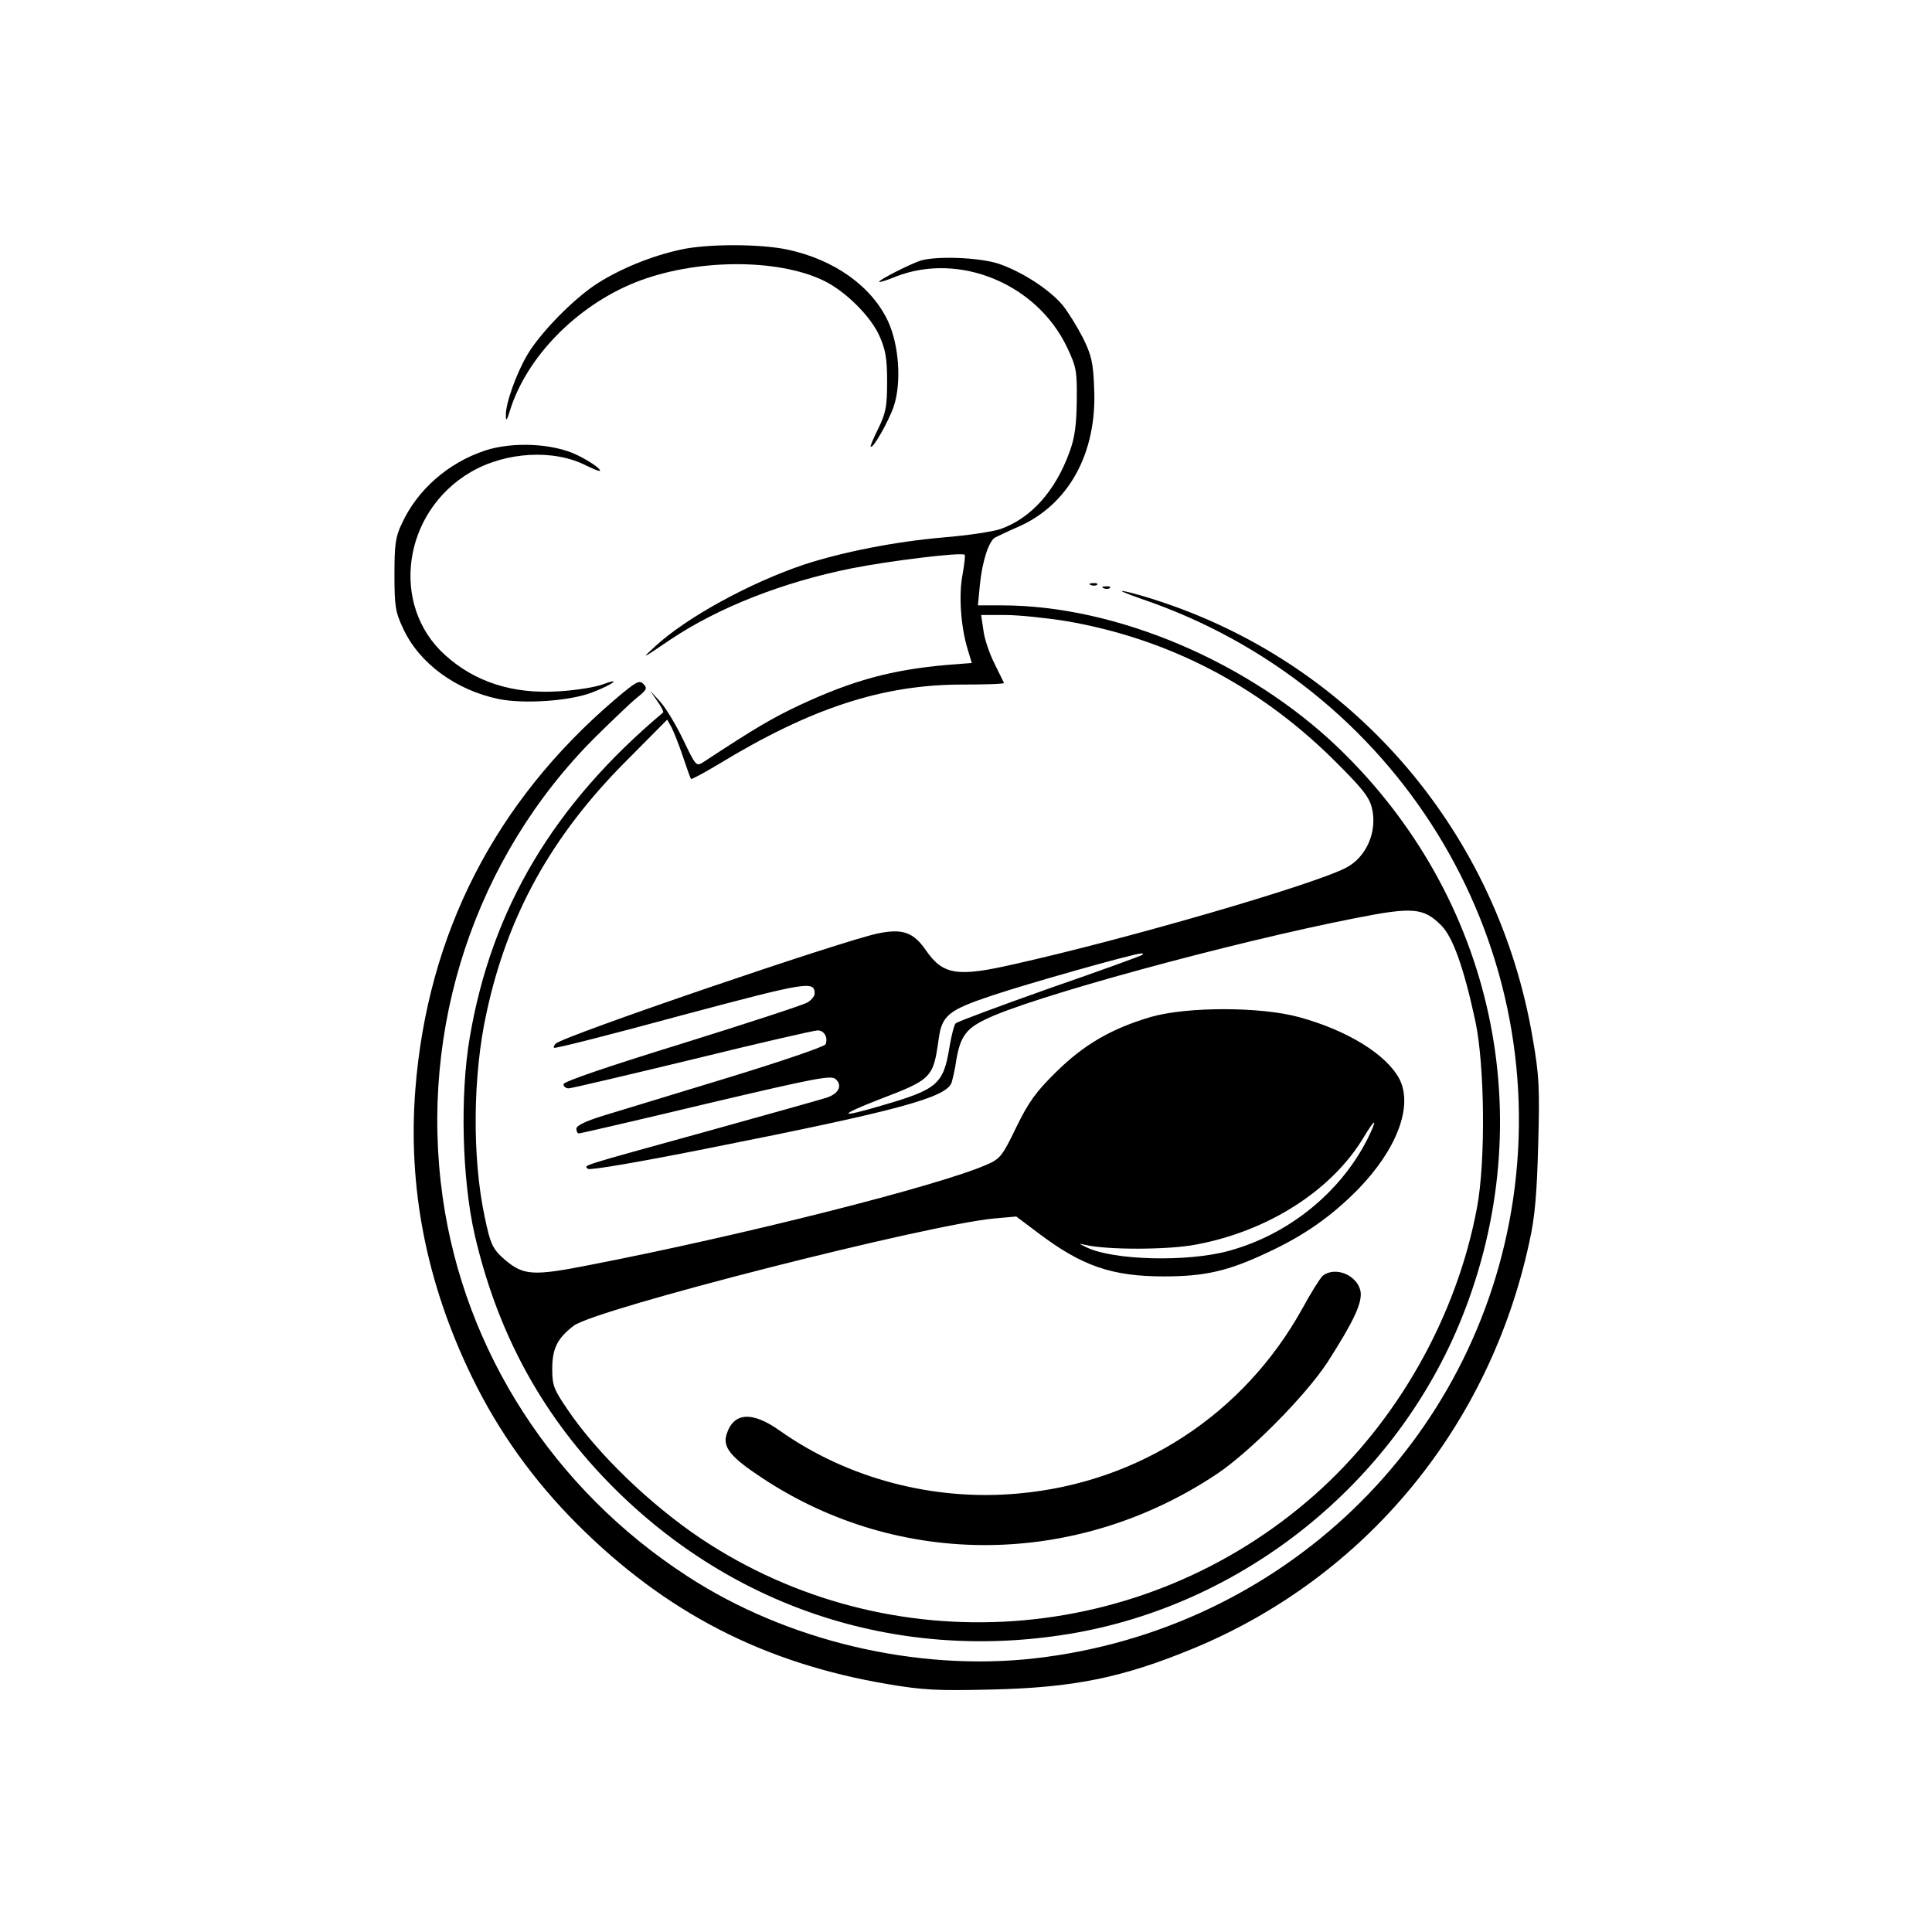 <?xml version="1.0" standalone="no"?>
<!DOCTYPE svg PUBLIC "-//W3C//DTD SVG 20010904//EN"
 "http://www.w3.org/TR/2001/REC-SVG-20010904/DTD/svg10.dtd">
<svg version="1.0" xmlns="http://www.w3.org/2000/svg"
 width="600pt" height="600pt" viewBox="0 0 600 600"
 preserveAspectRatio="xMidYMid meet">

<g transform="translate(0,600) scale(0.1,-0.1)"
fill="#000000" stroke="none">
<path d="M2115 5225 c-89 -19 -185 -58 -258 -104 -74 -47 -179 -154 -220 -224
-34 -58 -67 -151 -66 -186 0 -21 3 -18 13 15 52 166 207 324 389 397 183 73
440 76 586 5 66 -32 145 -110 172 -171 19 -42 24 -69 24 -142 0 -78 -4 -97
-27 -145 -15 -30 -26 -56 -24 -57 7 -8 56 79 72 126 24 74 16 189 -18 263 -51
109 -167 192 -313 223 -85 18 -249 18 -330 0z"/>
<path d="M2860 5191 c-32 -10 -130 -60 -130 -66 0 -3 23 4 52 16 197 77 438
-22 532 -220 29 -61 31 -74 30 -166 -1 -75 -6 -115 -23 -160 -44 -121 -120
-205 -214 -238 -23 -8 -103 -20 -177 -26 -150 -13 -313 -45 -435 -85 -168 -57
-362 -163 -460 -253 -46 -42 -44 -41 49 22 147 98 346 177 561 220 116 23 342
51 351 42 2 -2 -1 -30 -7 -63 -12 -63 -5 -161 16 -230 l13 -43 -77 -6 c-172
-15 -293 -48 -458 -125 -87 -41 -139 -72 -299 -177 -22 -14 -23 -12 -62 69
-22 46 -54 99 -71 118 l-32 35 22 -32 c13 -18 21 -34 18 -36 -339 -285 -532
-608 -600 -1008 -31 -179 -24 -442 15 -613 69 -299 203 -549 409 -763 378
-392 896 -565 1433 -478 543 88 1018 469 1224 983 248 619 100 1304 -383 1769
-279 268 -691 443 -1046 443 l-74 0 6 63 c7 73 28 138 48 148 8 4 39 19 69 32
158 68 247 229 238 430 -3 81 -8 103 -35 158 -18 35 -46 80 -62 100 -42 51
-132 108 -203 131 -62 19 -190 23 -238 9z m452 -1120 c314 -54 593 -198 825
-426 91 -90 114 -118 123 -152 19 -74 -16 -155 -80 -188 -102 -53 -680 -221
-1029 -299 -178 -41 -222 -34 -275 42 -39 57 -73 69 -150 53 -111 -23 -975
-318 -1000 -342 -5 -5 -8 -11 -5 -13 3 -3 180 42 393 100 394 105 416 109 416
68 0 -7 -10 -20 -22 -27 -13 -8 -188 -65 -390 -128 -230 -71 -368 -118 -368
-126 0 -7 7 -13 16 -13 8 0 182 41 385 90 203 50 378 90 388 90 21 0 33 -22
25 -43 -2 -7 -140 -54 -307 -105 -166 -51 -339 -103 -384 -117 -55 -17 -83
-31 -83 -40 0 -8 3 -15 8 -15 4 0 182 41 395 92 344 81 390 90 403 76 21 -20
8 -45 -29 -57 -18 -6 -187 -53 -377 -106 -402 -111 -376 -103 -364 -115 5 -5
154 20 379 65 585 116 731 156 750 202 3 10 11 42 15 72 12 70 30 96 88 124
134 68 769 241 1153 316 177 35 210 32 265 -23 36 -36 70 -131 106 -298 29
-138 32 -434 5 -578 -63 -339 -248 -666 -505 -893 -534 -472 -1319 -527 -1907
-134 -156 105 -318 261 -410 396 -46 67 -50 78 -50 131 0 63 17 95 67 133 70
52 1094 313 1306 333 l68 6 68 -51 c136 -103 229 -135 391 -135 128 0 200 17
321 74 114 53 197 111 281 196 121 124 172 259 129 343 -40 76 -161 151 -311
192 -119 33 -348 33 -460 1 -123 -36 -209 -86 -296 -172 -62 -61 -85 -93 -123
-171 -44 -91 -50 -98 -94 -117 -153 -66 -758 -219 -1233 -311 -172 -34 -203
-32 -259 15 -40 34 -47 49 -65 136 -39 183 -37 439 6 633 65 302 201 548 432
780 l129 130 14 -25 c7 -14 23 -54 35 -90 12 -36 23 -67 25 -69 2 -2 41 19 86
46 286 174 509 247 756 247 73 0 131 2 130 5 -2 4 -15 31 -30 61 -15 30 -31
76 -34 103 l-7 47 76 0 c41 0 126 -9 189 -19z m236 -1036 c-2 -3 -132 -50
-288 -104 -155 -55 -287 -104 -292 -109 -5 -5 -13 -37 -19 -72 -19 -118 -37
-133 -213 -184 -132 -39 -135 -31 -7 19 165 63 169 67 186 187 10 75 30 91
168 137 107 36 436 129 461 130 5 1 7 -1 4 -4z m699 -572 c-85 -168 -247 -298
-432 -348 -129 -35 -357 -29 -440 11 -25 12 -26 13 -5 8 67 -16 258 -16 345 1
224 42 421 168 520 333 38 63 44 60 12 -5z"/>
<path d="M4108 2038 c-8 -7 -37 -53 -63 -101 -182 -329 -506 -541 -880 -575
-264 -25 -532 46 -742 194 -88 63 -146 58 -167 -12 -12 -39 15 -71 111 -134
427 -283 979 -277 1413 13 104 70 275 243 343 347 82 128 109 186 102 221 -11
50 -79 77 -117 47z"/>
<path d="M1507 4601 c-115 -38 -211 -122 -259 -227 -20 -41 -23 -66 -23 -159
0 -98 3 -116 27 -167 50 -108 163 -191 297 -219 80 -16 223 -6 291 21 67 26
92 47 30 24 -25 -9 -85 -18 -135 -21 -143 -9 -260 29 -352 112 -173 155 -133
445 79 569 108 63 258 72 359 20 35 -17 49 -21 40 -11 -7 9 -38 29 -69 44 -74
36 -199 42 -285 14z"/>
<path d="M3388 4183 c7 -3 16 -2 19 1 4 3 -2 6 -13 5 -11 0 -14 -3 -6 -6z"/>
<path d="M3428 4173 c7 -3 16 -2 19 1 4 3 -2 6 -13 5 -11 0 -14 -3 -6 -6z"/>
<path d="M3545 4140 c790 -268 1274 -1051 1154 -1865 -112 -755 -718 -1337
-1484 -1425 -368 -42 -773 54 -1082 256 -414 269 -690 697 -758 1174 -75 527
101 1059 474 1431 53 52 111 108 130 123 30 24 32 29 19 42 -13 13 -23 7 -89
-49 -372 -318 -581 -727 -619 -1209 -24 -306 34 -602 175 -893 83 -171 192
-323 329 -460 275 -274 578 -430 962 -495 112 -19 155 -21 324 -17 256 6 407
37 627 128 535 222 920 689 1043 1264 17 76 23 149 27 300 5 176 3 216 -17
330 -107 633 -545 1150 -1145 1353 -49 17 -106 33 -125 36 -19 4 6 -7 55 -24z"/>
</g>
</svg>
